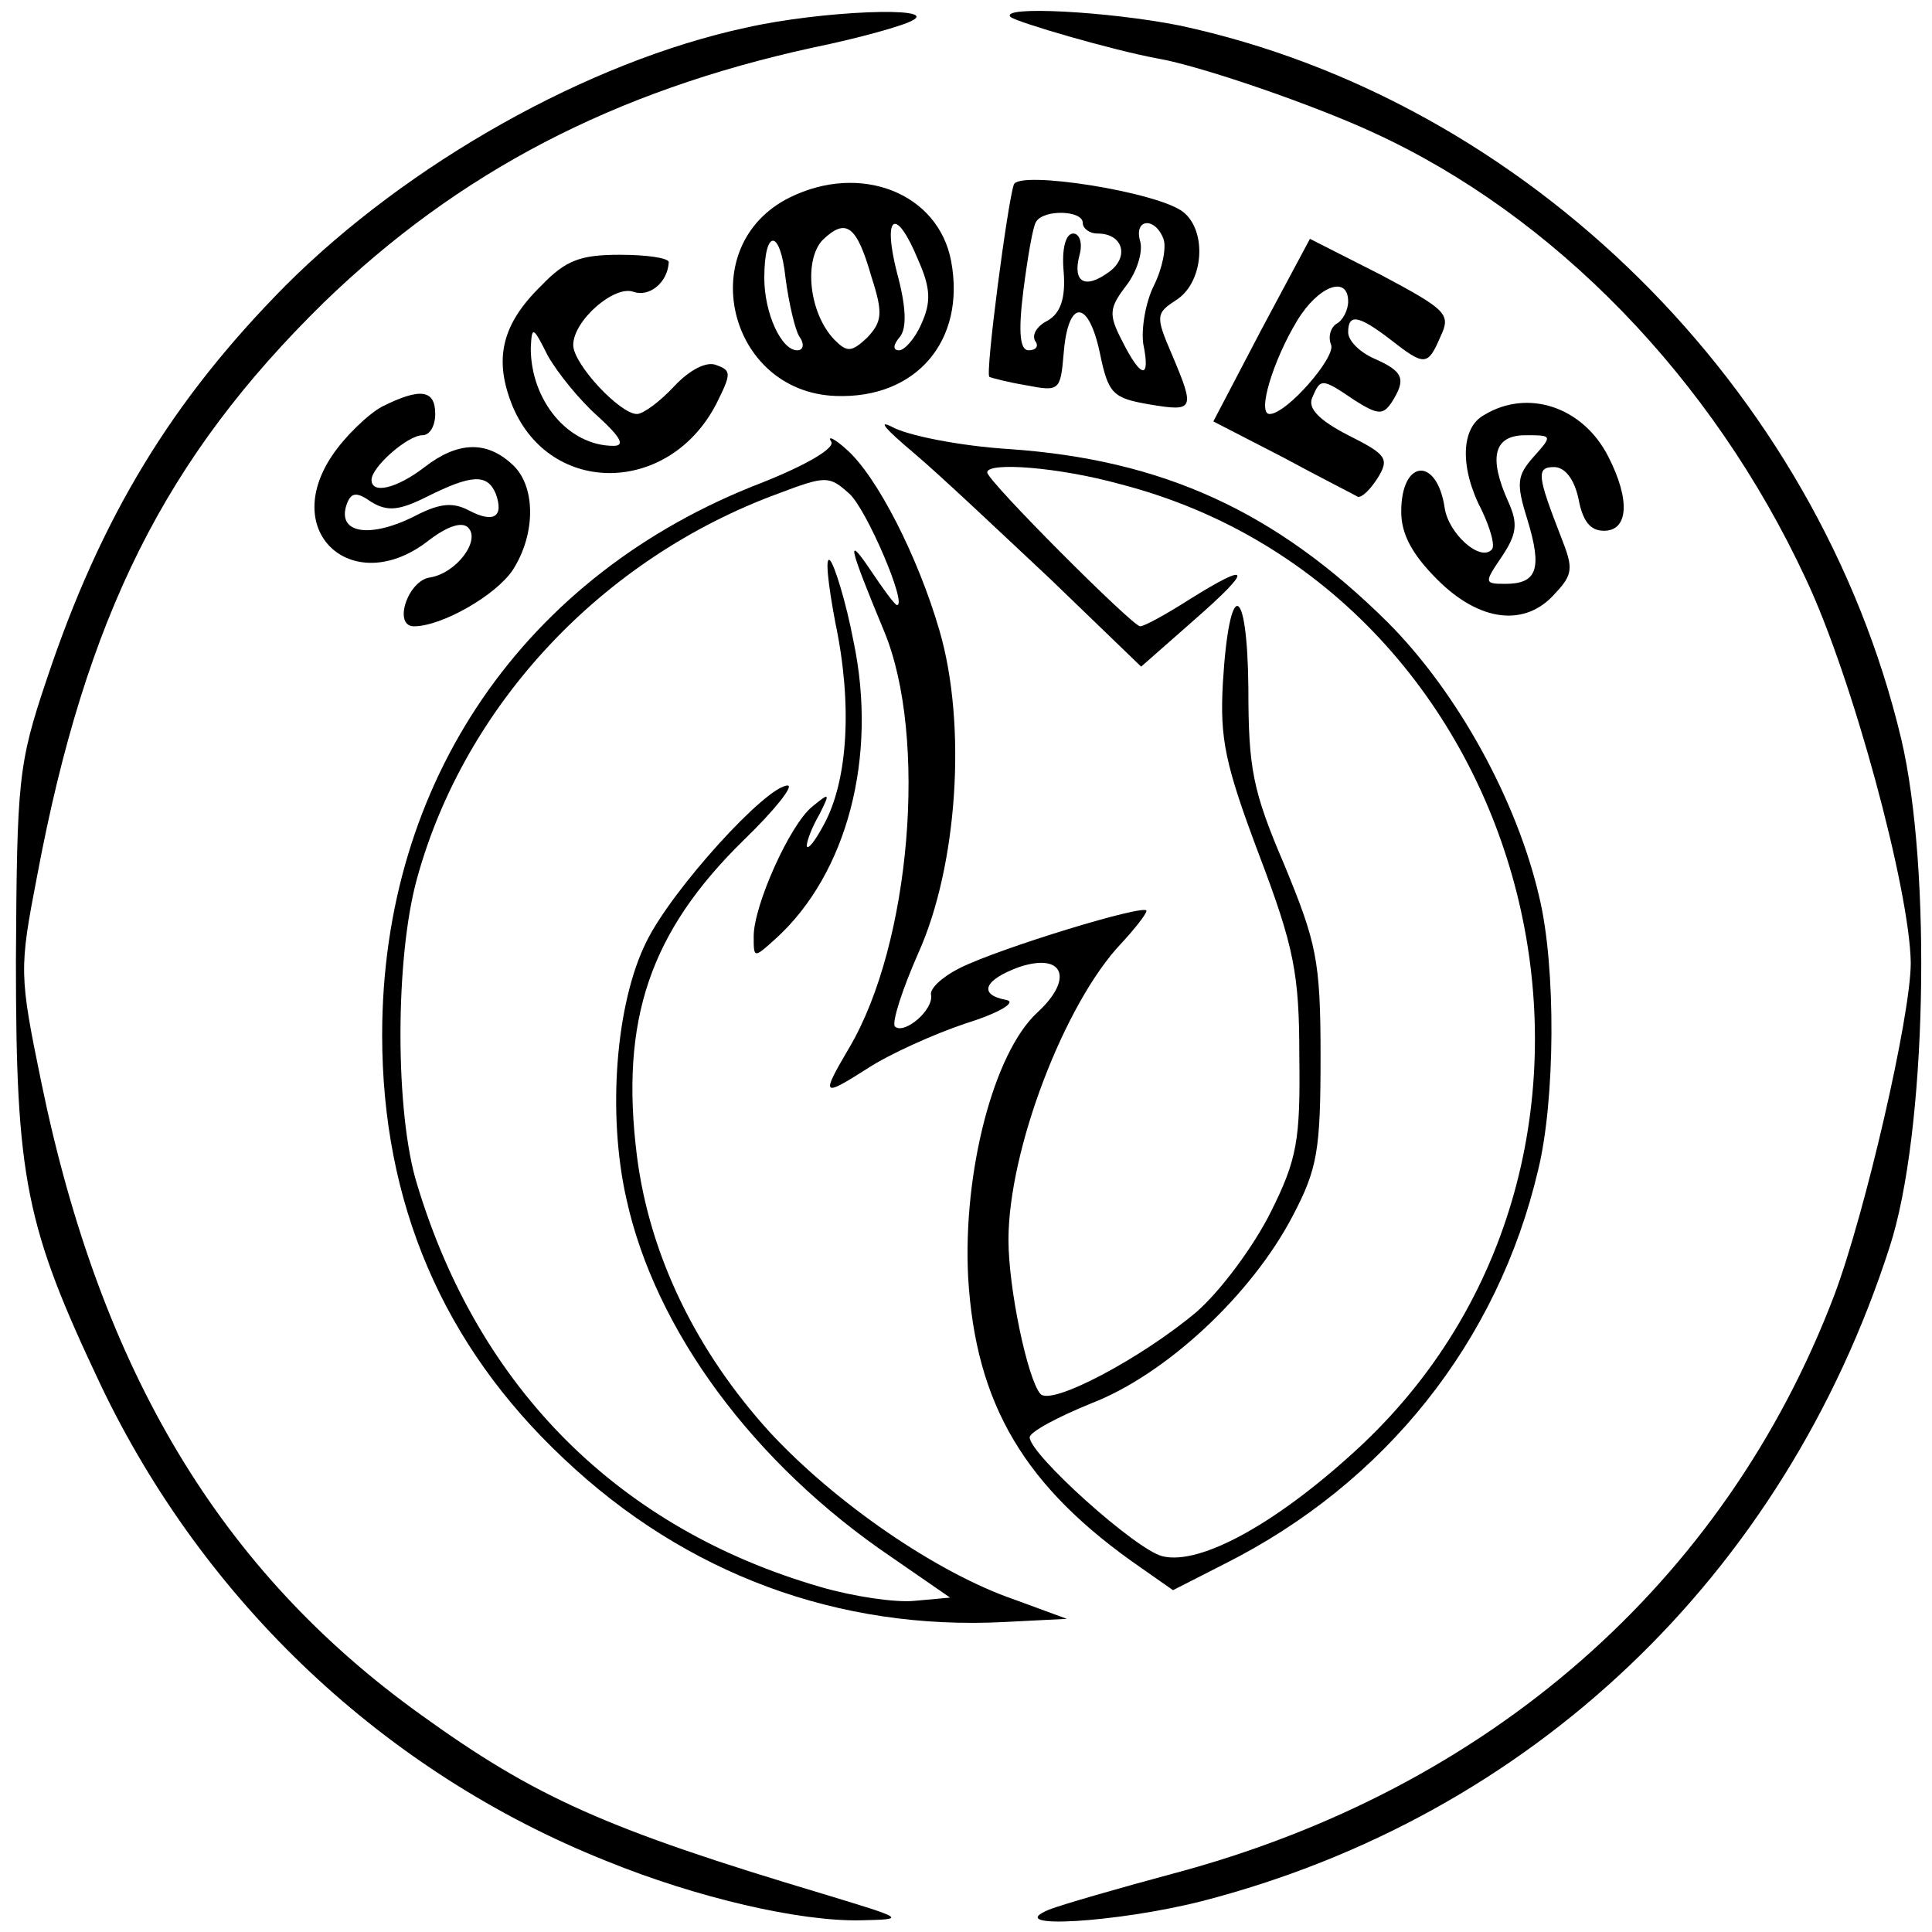 <?xml version="1.0" standalone="no"?>
<!DOCTYPE svg PUBLIC "-//W3C//DTD SVG 20010904//EN"
 "http://www.w3.org/TR/2001/REC-SVG-20010904/DTD/svg10.dtd">
<svg version="1.0" xmlns="http://www.w3.org/2000/svg"
 width="182pt" height="182pt" viewBox="0 0 182 182"
 preserveAspectRatio="xMidYMid meet">
<g transform="translate(0,182) scale(0.1,-0.1)"
fill="#000000" stroke="none">
<path d="M703 1794 c-149 -32 -319 -128 -434 -243 -107 -108 -174 -218 -225
-371 -27 -80 -28 -95 -29 -265 0 -206 9 -250 80 -400 98 -205 268 -365 476
-448 86 -35 182 -57 239 -56 44 1 44 1 -35 25 -204 61 -271 91 -379 169 -188
135 -301 323 -357 595 -21 102 -21 107 -4 195 46 245 121 394 270 540 127 123
273 199 460 240 44 9 87 21 95 26 24 13 -86 9 -157 -7z"/>
<path d="M952 1804 c6 -5 95 -31 138 -39 41 -7 148 -44 204 -70 170 -78 319
-231 407 -420 44 -93 98 -293 99 -362 0 -50 -43 -236 -72 -313 -103 -271 -326
-466 -623 -545 -52 -14 -104 -29 -117 -34 -45 -19 65 -12 144 8 310 80 548
306 648 616 35 107 40 356 11 479 -79 331 -353 602 -680 672 -65 13 -170 19
-159 8z"/>
<path d="M955 1646 c-6 -18 -27 -178 -23 -181 2 -1 17 -5 35 -8 31 -6 32 -5
35 30 4 51 23 52 34 1 8 -39 12 -43 47 -49 42 -7 43 -5 21 47 -16 37 -15 39 5
52 25 17 28 64 6 82 -23 19 -156 40 -160 26z m65 -36 c0 -5 6 -10 14 -10 24 0
30 -22 11 -36 -23 -17 -35 -10 -28 16 3 11 0 20 -6 20 -7 0 -11 -14 -9 -36 2
-25 -3 -39 -15 -46 -10 -5 -15 -13 -12 -19 4 -5 1 -9 -6 -9 -8 0 -10 16 -5 56
4 31 9 61 12 65 7 12 44 11 44 -1z m76 -15 c3 -8 -1 -28 -9 -44 -8 -16 -12
-41 -10 -55 7 -34 -2 -33 -20 3 -13 25 -12 31 4 52 10 13 16 32 13 42 -6 21
14 23 22 2z"/>
<path d="M744 1634 c-91 -45 -59 -183 43 -187 76 -3 123 52 109 127 -12 64
-85 93 -152 60z m77 -75 c11 -34 10 -42 -4 -57 -15 -14 -19 -14 -31 -2 -24 25
-29 75 -11 94 22 21 32 14 46 -35z m44 16 c12 -27 12 -40 3 -60 -6 -14 -16
-25 -21 -25 -6 0 -6 5 1 13 6 8 6 27 -3 60 -14 55 -1 63 20 12z m-112 -72 c5
-7 4 -13 -2 -13 -15 0 -31 35 -31 68 0 47 15 47 20 0 3 -23 9 -49 13 -55z"/>
<path d="M1188 1509 l-45 -86 66 -34 c35 -19 67 -35 70 -37 4 -1 12 7 19 18
11 18 8 22 -28 40 -27 14 -38 25 -34 35 8 19 9 19 40 -2 22 -14 27 -14 35 -2
14 22 11 29 -16 41 -14 6 -25 17 -25 25 0 18 10 16 40 -7 32 -25 35 -25 47 3
10 21 6 25 -56 58 l-67 34 -46 -86z m82 27 c0 -8 -5 -18 -11 -21 -6 -4 -8 -13
-5 -20 4 -12 -42 -65 -58 -65 -12 0 3 50 26 88 20 33 48 43 48 18z"/>
<path d="M510 1551 c-38 -37 -45 -70 -27 -114 36 -85 148 -83 192 3 14 28 14
31 0 36 -9 4 -25 -4 -40 -20 -13 -14 -29 -26 -35 -26 -16 0 -60 47 -60 65 0
23 39 57 57 50 15 -5 32 9 33 28 0 4 -21 7 -46 7 -37 0 -51 -5 -74 -29z m53
-123 c22 -20 26 -28 15 -28 -43 0 -78 43 -78 92 1 21 2 21 16 -7 9 -16 30 -42
47 -57z"/>
<path d="M360 1437 c-13 -7 -35 -28 -47 -46 -50 -74 21 -135 91 -80 17 13 31
18 37 12 12 -12 -11 -43 -36 -47 -21 -3 -35 -46 -15 -46 26 0 77 29 93 53 22
34 22 80 -1 100 -24 22 -51 21 -82 -3 -26 -20 -50 -26 -50 -12 0 12 34 42 48
42 7 0 12 9 12 20 0 23 -14 25 -50 7z m107 -82 c8 -22 -2 -28 -25 -16 -15 8
-27 7 -49 -4 -44 -23 -77 -18 -66 11 4 10 9 11 23 1 15 -9 26 -8 52 5 42 21
57 22 65 3z"/>
<path d="M1398 1429 c-22 -12 -23 -50 -2 -90 8 -17 13 -34 9 -37 -11 -11 -40
15 -44 39 -7 49 -41 47 -41 -3 0 -21 10 -40 34 -64 40 -40 83 -45 111 -13 17
18 17 24 6 52 -23 59 -24 67 -7 67 10 0 19 -11 23 -30 4 -21 11 -30 24 -30 23
0 25 29 4 70 -24 47 -76 64 -117 39z m47 -39 c-16 -18 -17 -25 -6 -60 14 -46
9 -60 -21 -60 -20 0 -20 1 -3 26 14 21 15 31 6 51 -19 42 -14 63 16 63 25 0
26 0 8 -20z"/>
<path d="M860 1394 c25 -21 83 -76 130 -120 l85 -82 50 44 c56 49 54 56 -5 19
-22 -14 -42 -25 -46 -25 -7 0 -144 137 -144 145 0 10 67 5 125 -11 395 -102
526 -624 228 -905 -78 -73 -152 -114 -188 -105 -25 6 -125 96 -125 112 0 5 26
19 58 32 70 27 151 102 190 177 23 44 26 61 26 150 0 91 -4 107 -34 180 -30
70 -34 91 -34 167 -1 100 -18 104 -24 5 -3 -53 2 -77 34 -162 33 -87 38 -112
38 -190 1 -79 -2 -97 -27 -147 -16 -32 -47 -74 -70 -94 -51 -43 -137 -89 -147
-77 -12 14 -30 99 -30 145 0 85 53 223 106 279 13 14 24 28 24 31 0 7 -138
-35 -176 -54 -16 -8 -28 -19 -27 -25 3 -14 -25 -38 -34 -30 -3 4 7 35 22 69
37 82 46 215 20 304 -20 69 -59 146 -88 171 -11 10 -18 13 -14 7 4 -6 -23 -22
-66 -39 -223 -86 -357 -281 -357 -520 0 -158 57 -292 171 -399 115 -109 259
-162 415 -154 l59 3 -49 18 c-73 25 -169 91 -231 158 -69 76 -113 166 -125
260 -16 128 12 211 101 298 29 28 47 51 41 51 -20 0 -109 -98 -133 -147 -29
-58 -37 -162 -19 -242 27 -124 120 -250 250 -338 l55 -38 -33 -3 c-18 -2 -58
4 -89 13 -190 55 -322 187 -380 379 -21 67 -21 214 0 289 45 163 174 301 340
362 45 17 48 17 67 0 16 -14 55 -105 45 -105 -2 0 -13 15 -25 33 -23 34 -21
24 13 -58 41 -99 25 -294 -33 -392 -27 -46 -26 -47 18 -19 20 13 62 32 92 42
32 10 48 20 38 22 -27 5 -21 19 12 31 42 14 52 -11 17 -43 -41 -38 -70 -150
-65 -249 7 -120 53 -198 163 -274 l30 -21 49 25 c151 76 257 209 295 371 16
65 17 191 1 257 -21 91 -77 193 -143 259 -105 104 -211 153 -357 163 -47 3
-96 13 -110 21 -14 7 -5 -3 20 -24z"/>
<path d="M787 1233 c16 -76 12 -148 -11 -190 -8 -15 -15 -24 -16 -20 0 5 5 18
12 30 10 20 10 21 -7 7 -21 -17 -55 -93 -55 -122 0 -21 0 -21 21 -2 67 61 96
171 73 280 -7 37 -18 72 -22 76 -5 5 -2 -22 5 -59z"/>
</g>
</svg>
